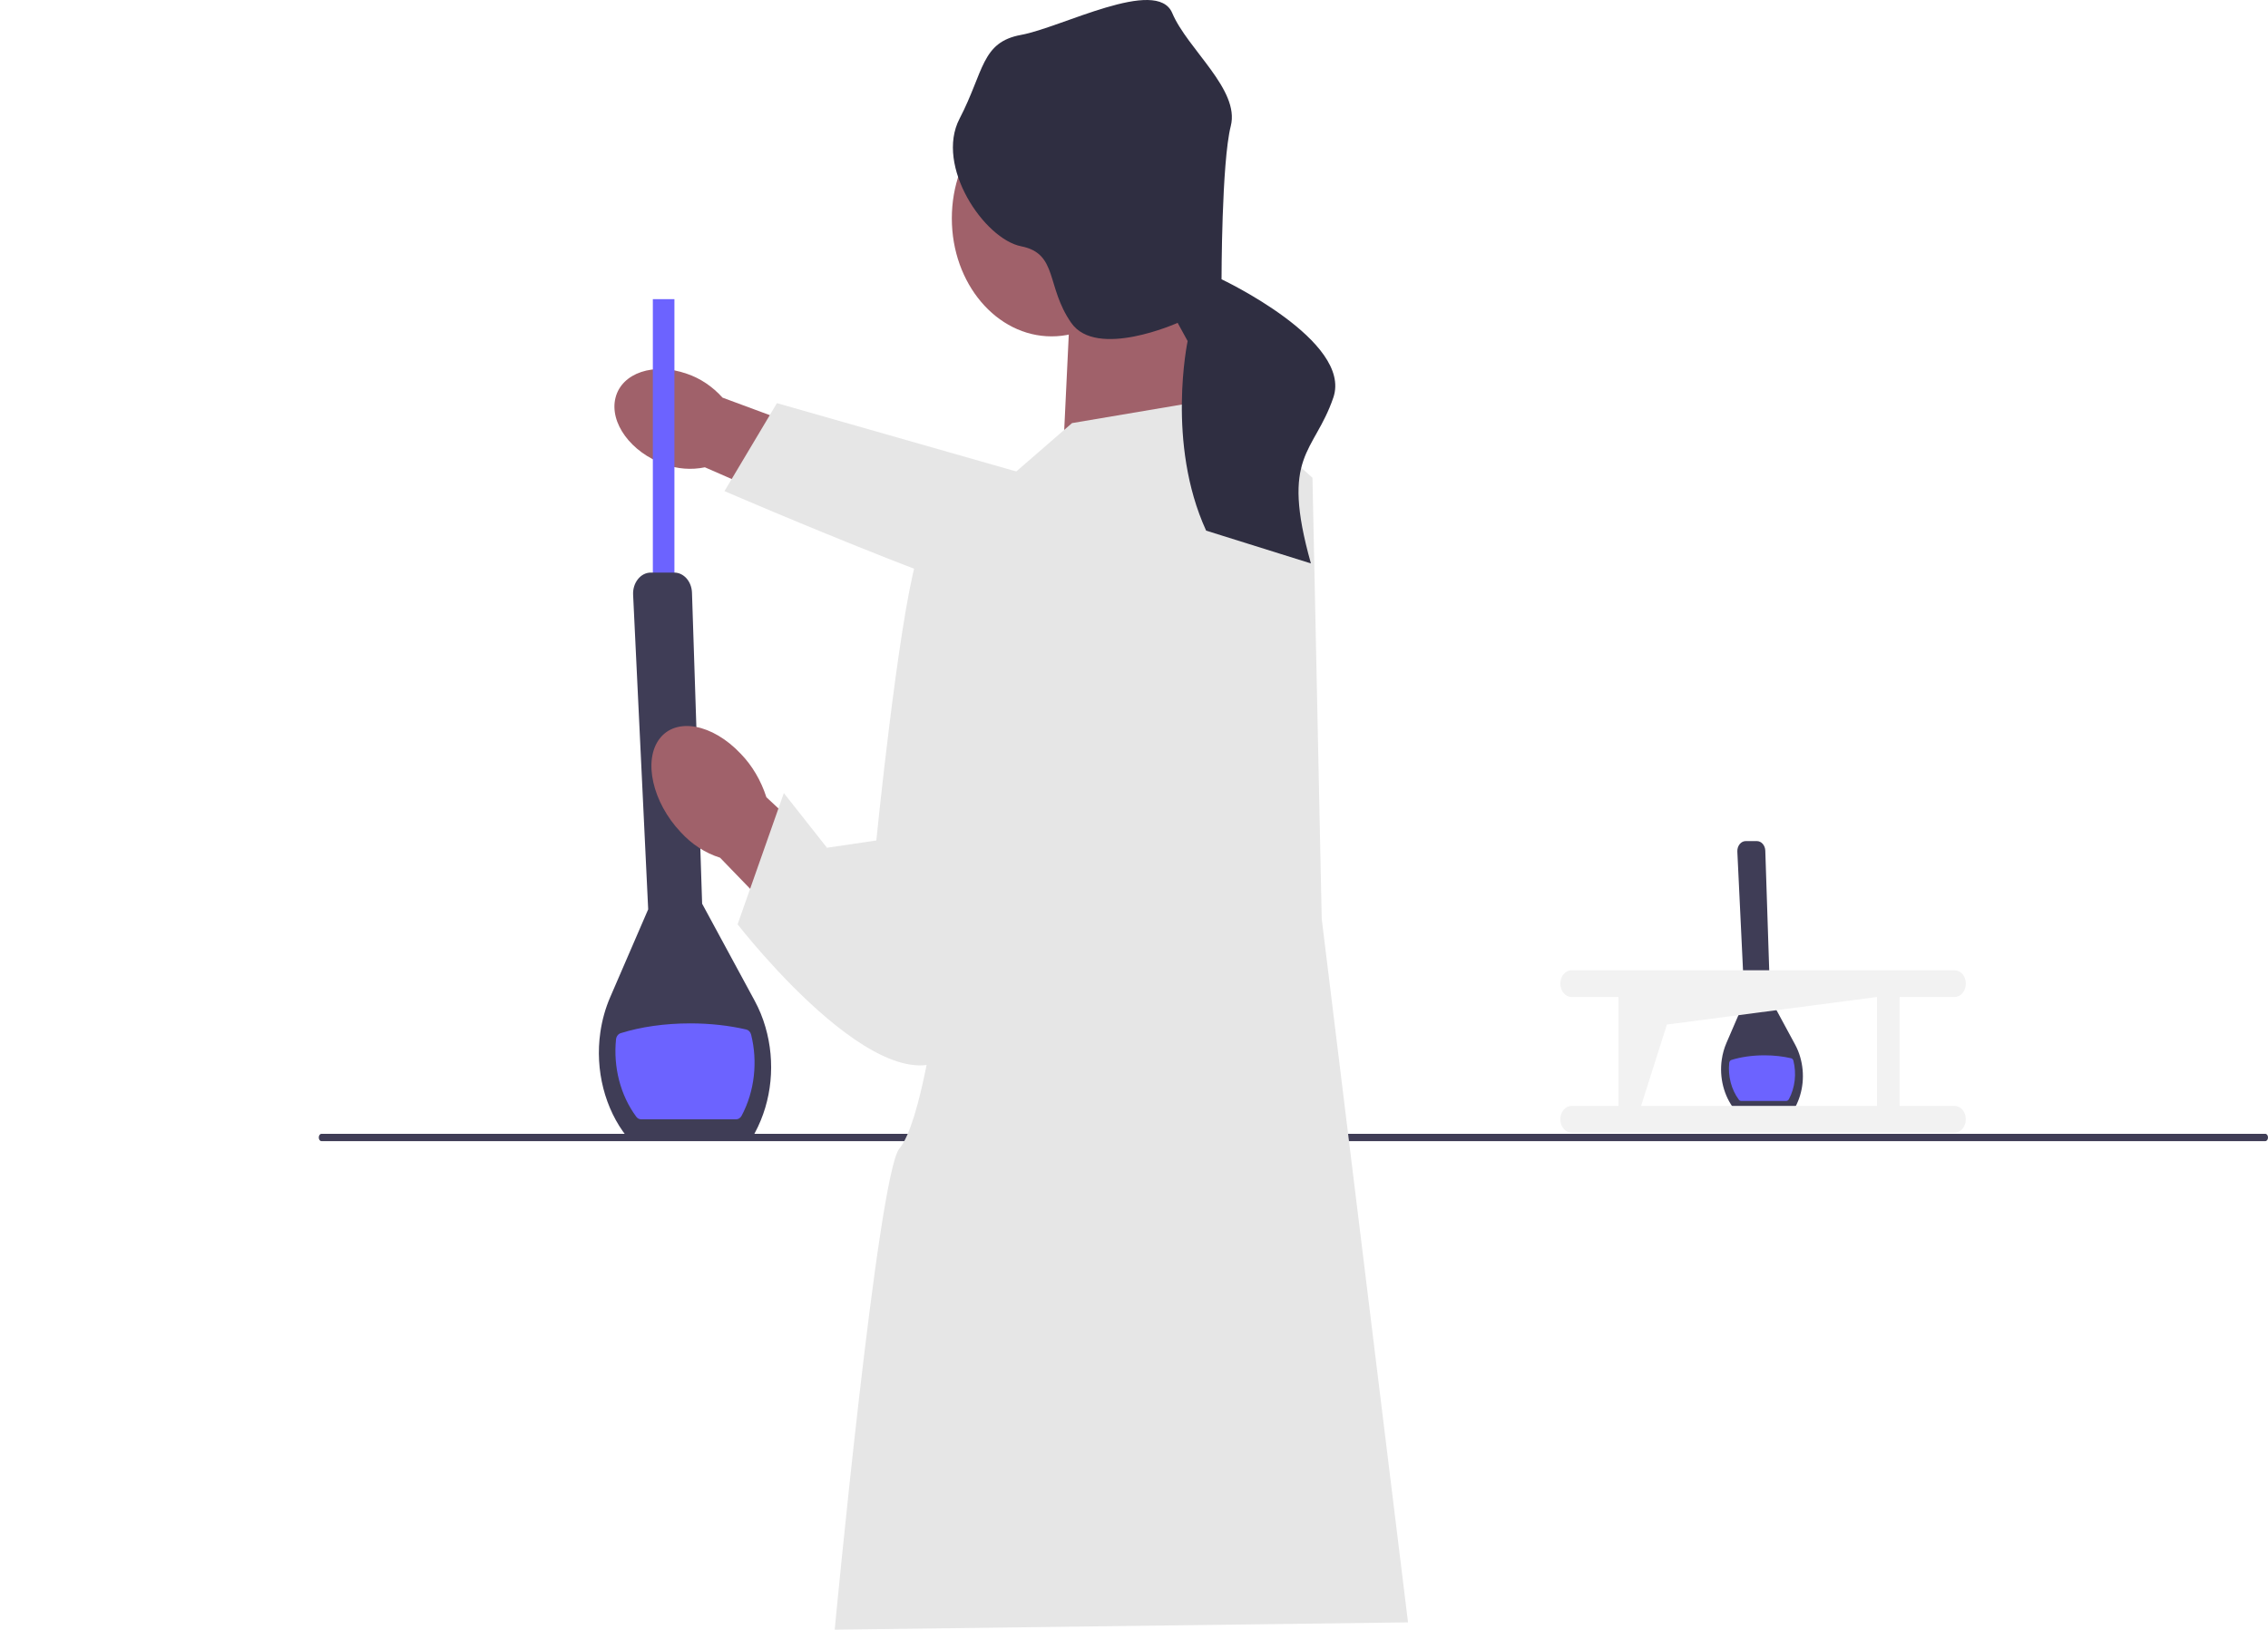 <svg width="622" height="447" viewBox="0 0 622 447" fill="none" xmlns="http://www.w3.org/2000/svg">
<g clip-path="url(#clip0_239_2647)">
<path d="M491.995 304.351H475.731L475.672 304.281C472.781 300.651 471.479 295.542 472.198 290.633C472.426 289.043 472.857 287.503 473.483 286.054L478.428 274.605L476.467 233.601C476.433 232.841 476.652 232.122 477.092 231.562C477.532 231.012 478.132 230.702 478.774 230.702H481.817C483.069 230.702 484.083 231.862 484.134 233.331L485.461 273.855L492.308 286.514C492.891 287.593 493.365 288.743 493.703 289.933C495.047 294.542 494.557 299.552 492.35 303.671L491.987 304.341H491.995V304.351Z" fill="#3F3D56"/>
<path d="M490.592 301.511C490.44 301.801 490.169 301.971 489.882 301.971H477.506C477.27 301.971 477.033 301.851 476.881 301.641C474.793 298.832 473.871 295.142 474.235 291.553C474.277 291.163 474.522 290.833 474.843 290.733C477.43 289.923 480.549 289.463 483.905 289.463C486.534 289.463 489.011 289.753 491.209 290.263C491.513 290.333 491.759 290.593 491.843 290.943C492.722 294.462 492.308 298.322 490.601 301.511H490.592Z" fill="#6C63FF"/>
<path d="M621.273 313H88.153C87.753 313 87.426 312.55 87.426 312C87.426 311.45 87.753 311 88.153 311H621.273C621.673 311 622 311.45 622 312C622 312.55 621.673 313 621.273 313Z" fill="#3F3D56"/>
<path d="M182.128 127.307C173.041 124.087 167.073 115.929 168.806 109.09C170.539 102.251 179.313 99.311 188.401 102.531C192.044 103.76 195.392 106 198.156 109.07L236.526 123.278L230.507 144.434L193.32 128.177C189.584 128.947 185.746 128.647 182.128 127.297L182.128 127.307Z" fill="#A0616A"/>
<path d="M352.337 132.866L352.802 170.231C352.802 170.231 313.088 169.611 299.191 170.901C285.293 172.2 198.688 134.706 198.688 134.706L213.076 110.579L308.616 137.855L352.337 132.856V132.866Z" fill="#E6E6E6"/>
<path d="M184.96 82.054H179.043V177.04H184.96V82.054Z" fill="#6C63FF"/>
<path d="M206.322 312.02H172.094L171.967 311.86C165.881 304.211 163.142 293.473 164.647 283.134C165.128 279.795 166.033 276.555 167.352 273.505L177.766 249.419L173.632 163.132C173.556 161.532 174.03 160.012 174.96 158.852C175.89 157.692 177.149 157.053 178.502 157.053H184.901C187.53 157.053 189.677 159.482 189.778 162.592L192.56 247.879L206.981 274.515C208.215 276.795 209.204 279.215 209.923 281.714C212.746 291.413 211.715 301.951 207.083 310.62L206.322 312.03L206.322 312.02Z" fill="#3F3D56"/>
<path d="M203.38 306.051C203.059 306.651 202.492 307.021 201.884 307.021H175.83C175.332 307.021 174.841 306.771 174.512 306.331C170.116 300.412 168.18 292.663 168.941 285.104C169.025 284.274 169.541 283.594 170.226 283.384C175.661 281.684 182.23 280.704 189.297 280.704C194.825 280.704 200.049 281.314 204.665 282.384C205.299 282.534 205.823 283.074 206 283.804C207.843 291.203 206.973 299.332 203.38 306.051Z" fill="#6C63FF"/>
<path d="M326.977 80.054L332.049 121.048L291.473 126.047L294.009 73.055L326.977 80.054Z" fill="#A0616A"/>
<path d="M288.404 92.262C303.517 92.262 315.768 77.772 315.768 59.897C315.768 42.022 303.517 27.532 288.404 27.532C273.292 27.532 261.041 42.022 261.041 59.897C261.041 77.772 273.292 92.262 288.404 92.262Z" fill="#A0616A"/>
<path d="M203.143 206.745C195.4 198.526 185.442 196.677 180.894 202.616C176.346 208.555 178.933 220.033 186.676 228.252C189.728 231.592 193.43 233.991 197.48 235.261L230.659 269.586L244.345 250.479L210.185 218.674C208.697 214.064 206.28 209.975 203.143 206.745Z" fill="#A0616A"/>
<path d="M294.009 116.049L335.43 109.05L359.945 131.046L362.481 252.029L386.151 445L228.918 447C228.918 447 240.752 322.018 246.67 315.019C252.587 308.02 256.814 276.025 256.814 276.025L268.649 138.045L294.009 116.049Z" fill="#E6E6E6"/>
<path d="M278.37 137.545C278.37 137.545 256.391 135.546 251.319 153.543C246.247 171.54 240.33 230.532 240.33 230.532L226.804 232.532L214.97 217.534L202.289 253.528C202.289 253.528 247.092 311.52 263.999 285.524C280.906 259.528 278.37 137.545 278.37 137.545Z" fill="#E6E6E6"/>
<path d="M335.008 76.604C335.008 76.604 335.008 44.559 337.544 34.561C340.08 24.562 325.709 13.564 321.482 3.565C317.255 -6.433 291.05 7.565 280.061 9.564C269.071 11.564 269.916 19.563 263.154 32.561C256.391 45.559 269.916 65.556 280.061 67.556C290.205 69.555 286.823 78.554 293.78 88.553C300.738 98.551 322.97 88.553 322.97 88.553L325.709 93.552C325.709 93.552 319.791 121.548 330.781 145.544L359.522 154.543C351.069 124.547 360.368 124.547 365.668 109.05C370.968 93.552 335.008 76.604 335.008 76.604Z" fill="#2F2E41"/>
<path d="M536.037 303.341H520.974V273.465H536.037C537.754 273.465 539.131 271.816 539.131 269.786C539.131 267.756 537.745 266.137 536.037 266.127H431.013C429.297 266.127 427.919 267.776 427.919 269.806C427.919 271.836 429.305 273.455 431.013 273.465H443.862V303.341H431.013C429.297 303.341 427.919 304.991 427.919 307.021C427.919 309.05 429.305 310.67 431.013 310.68H536.037C537.754 310.68 539.131 309.03 539.131 307.001C539.131 304.971 537.745 303.351 536.037 303.341ZM450.067 303.341L457.15 281.024L514.76 273.465V303.341H450.067Z" fill="#F2F2F2"/>
</g>
<defs>
<clipPath id="clip0_239_2647">
<rect width="622" height="447" fill="white"/>
</clipPath>
</defs>
</svg>
